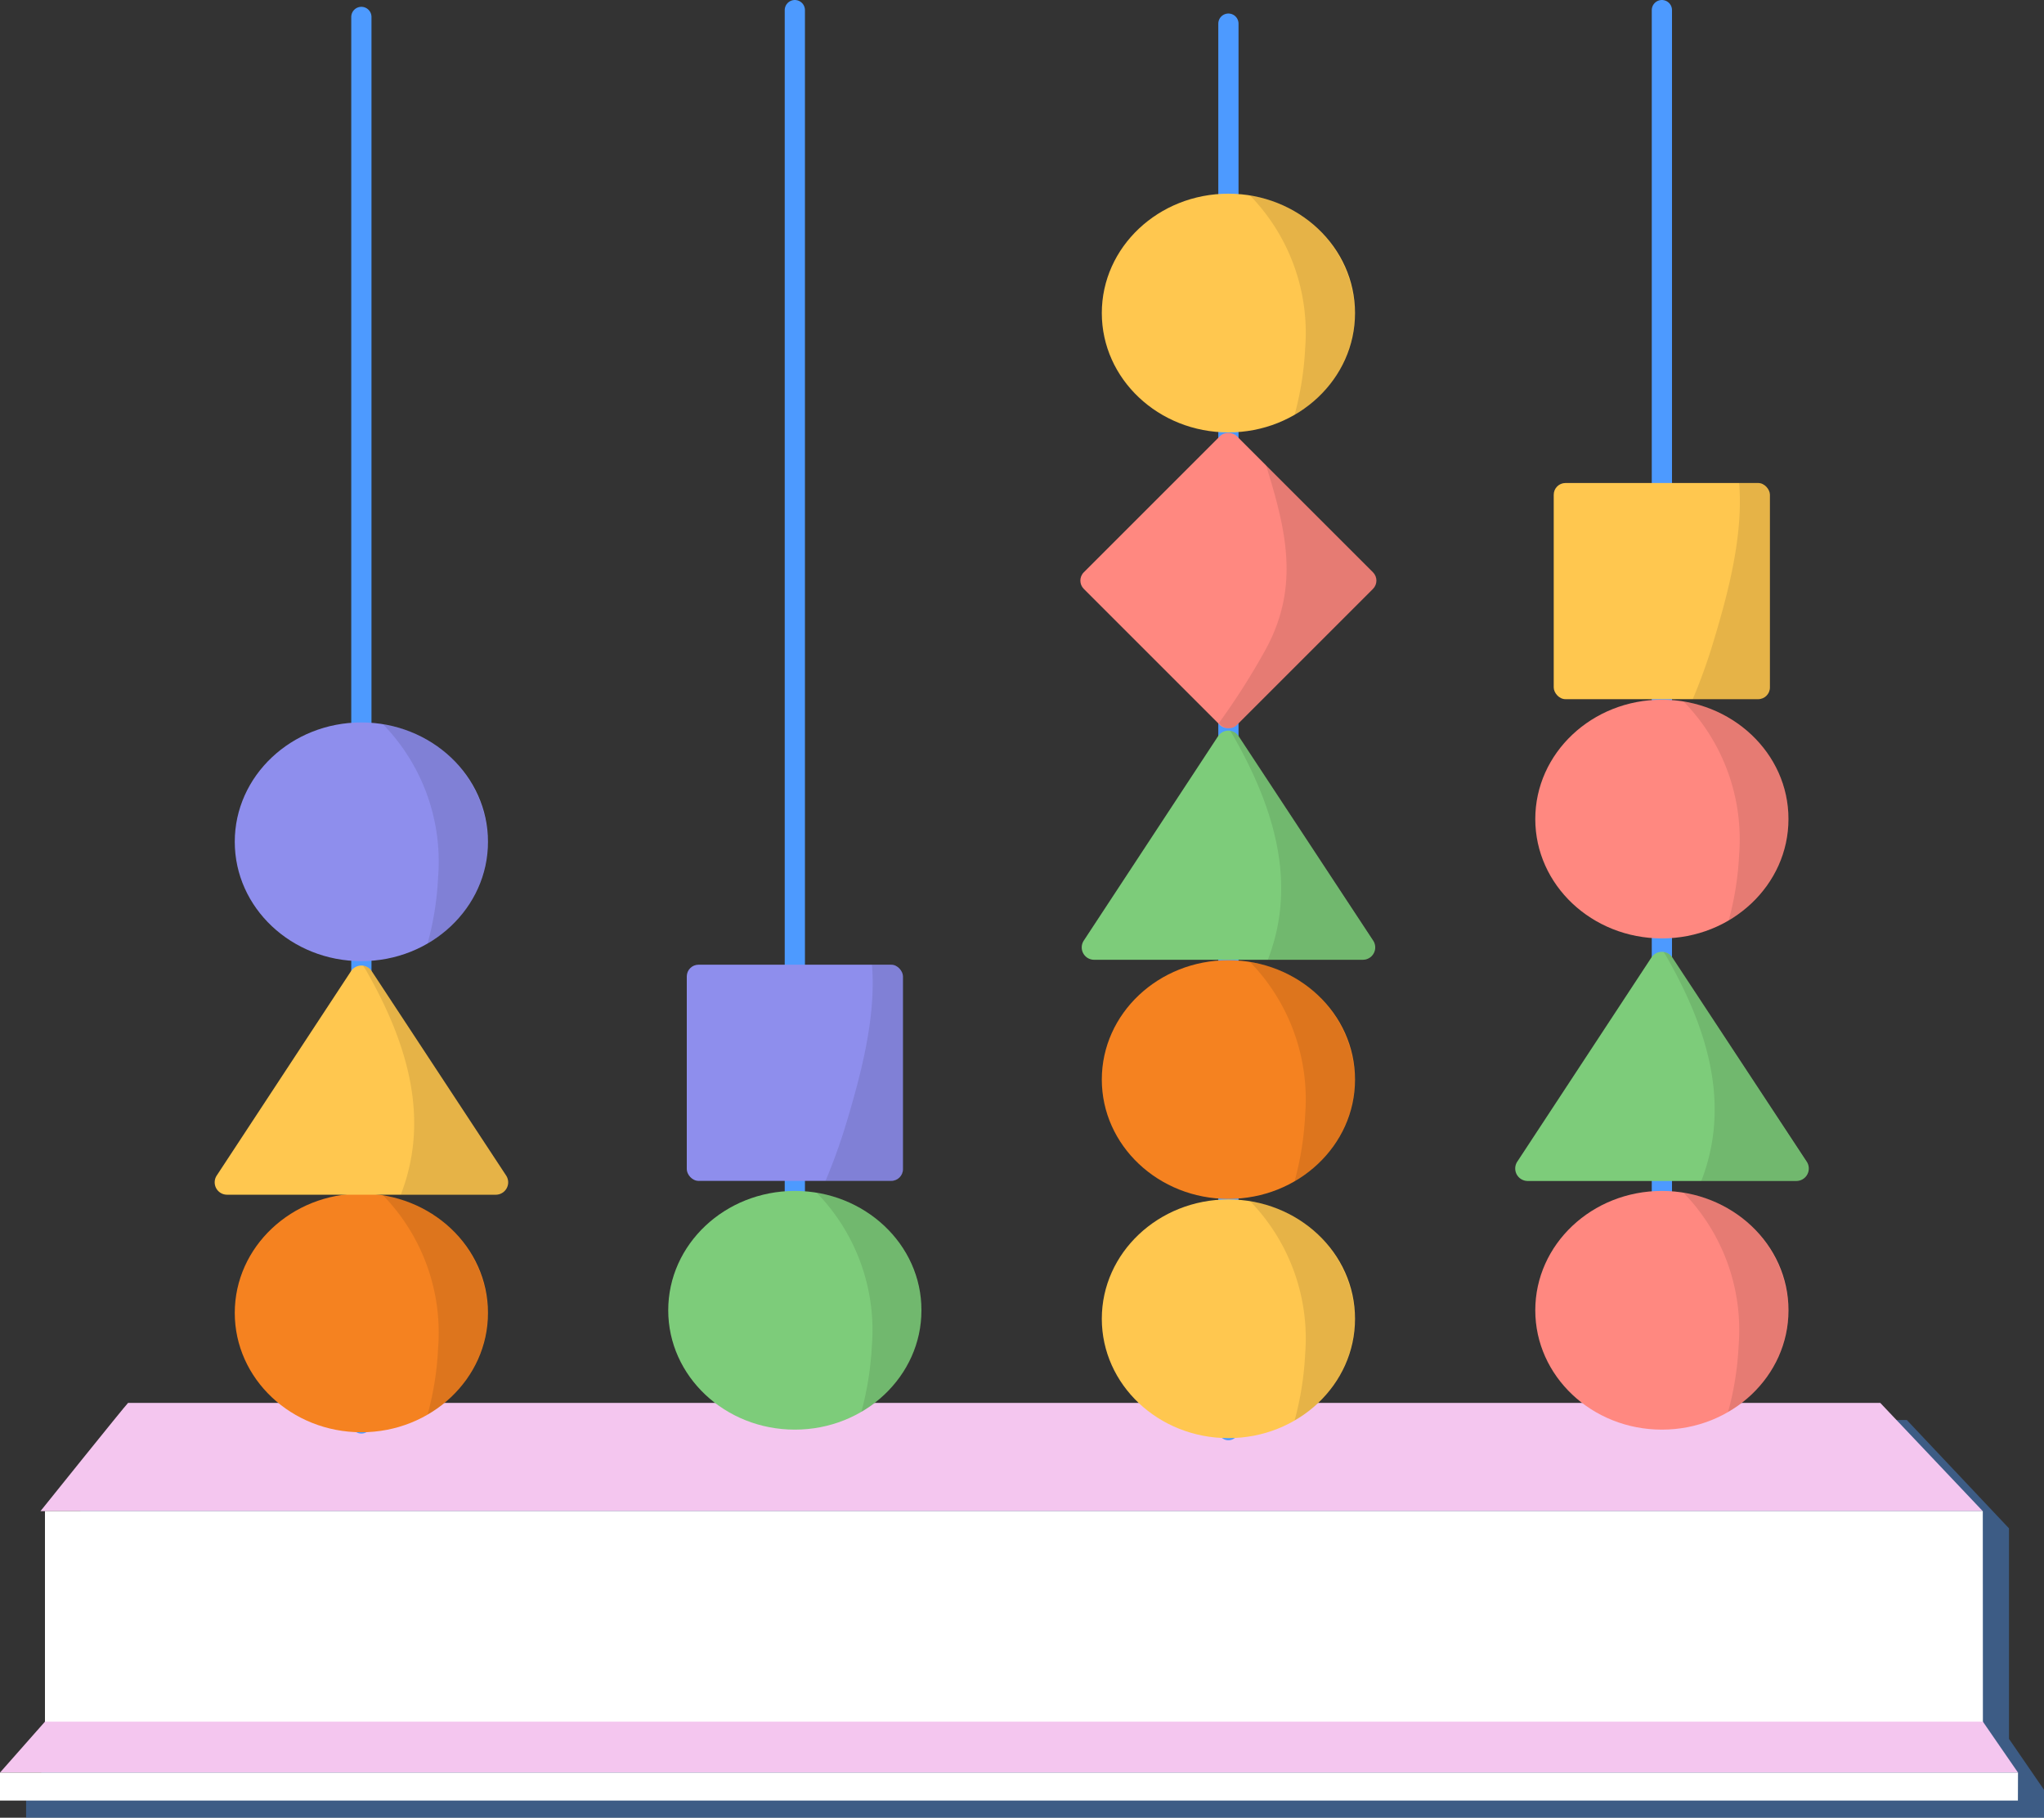 <svg xmlns="http://www.w3.org/2000/svg" width="195.03" height="173.475" viewBox="0 0 195.03 173.475"><rect x="0" y="0" width="195.03" height="173.475" fill="#333333" stroke="none"/><defs><style>.a{fill:#4d9aff;opacity:0.4;}.b{fill:#f4c6ef;}.c{fill:#fff;}.d{fill:none;stroke:#4d9aff;stroke-linecap:round;stroke-linejoin:round;stroke-width:1.93px;}.e{fill:#f58220;}.f,.k{opacity:0.1;}.g{fill:#8e8eed;}.h{fill:#7dcc7a;}.i{fill:#ffc74f;}.j{fill:#ff8880;}</style></defs><g transform="translate(-6.06 -5.635)"><path class="a" d="M197.75,171.58h0V151.49L188,141.15H20.77c-.25.27-8.36,10.34-8.36,10.34h.43v20.09l-4.29,4.86v2.67H201.09v-2.67Z"/><path class="b" d="M18.28,139.52H185.47l9.78,10.33H9.92S18,139.78,18.28,139.52Z"/><path class="c" d="M195.25,149.85H10.35v20.74H195.26Z"/><path class="b" d="M10.35,169.94,6.06,174.8H198.61l-3.35-4.86Z"/><path class="c" d="M198.61,174.8H6.06v2.67H198.6Z"/><line class="d" y2="134.23" transform="translate(40.54 7.25)"/><line class="d" y2="134.24" transform="translate(81.9 6.6)"/><line class="d" y2="134.23" transform="translate(123.27 7.89)"/><line class="d" y2="134.24" transform="translate(164.63 6.6)"/><ellipse class="e" cx="12.08" cy="11.39" rx="12.08" ry="11.39" transform="translate(28.46 119.54)"/><path class="f" d="M42.62,119.72a18.82,18.82,0,0,1,5.24,14.6,28.88,28.88,0,0,1-1,6.3,11.25,11.25,0,0,0,5.76-9.69,11.61,11.61,0,0,0-10-11.21Z"/><ellipse class="g" cx="12.08" cy="11.39" rx="12.08" ry="11.39" transform="translate(28.46 74.58)"/><path class="f" d="M42.62,74.77a18.79,18.79,0,0,1,5.24,14.6,28.88,28.88,0,0,1-1,6.29A11.25,11.25,0,0,0,52.62,86a11.59,11.59,0,0,0-10-11.23Z"/><ellipse class="h" cx="12.08" cy="11.39" rx="12.08" ry="11.39" transform="translate(69.82 119.29)"/><path class="f" d="M84,119.48a18.8,18.8,0,0,1,5.25,14.6,30.141,30.141,0,0,1-1,6.29A11.24,11.24,0,0,0,94,130.68a11.59,11.59,0,0,0-10-11.2Z"/><ellipse class="i" cx="12.08" cy="11.39" rx="12.08" ry="11.39" transform="translate(111.19 120.1)"/><path class="f" d="M125.35,120.28a18.81,18.81,0,0,1,5.24,14.6,29.689,29.689,0,0,1-1,6.3,11.25,11.25,0,0,0,5.75-9.69,11.6,11.6,0,0,0-9.99-11.21Z"/><ellipse class="e" cx="12.08" cy="11.39" rx="12.08" ry="11.39" transform="translate(111.19 97.27)"/><path class="f" d="M125.35,97.46a18.81,18.81,0,0,1,5.24,14.6,29.5,29.5,0,0,1-1,6.29,11.24,11.24,0,0,0,5.75-9.69,11.6,11.6,0,0,0-9.99-11.2Z"/><ellipse class="i" cx="12.08" cy="11.39" rx="12.08" ry="11.39" transform="translate(111.19 24.12)"/><path class="f" d="M125.35,24.31a18.81,18.81,0,0,1,5.24,14.6,29.5,29.5,0,0,1-1,6.29,11.24,11.24,0,0,0,5.75-9.69,11.6,11.6,0,0,0-9.99-11.2Z"/><ellipse class="j" cx="12.08" cy="11.39" rx="12.08" ry="11.39" transform="translate(152.55 119.29)"/><path class="f" d="M166.71,119.48a18.79,18.79,0,0,1,5.24,14.6,28.879,28.879,0,0,1-1,6.29,11.25,11.25,0,0,0,5.76-9.69A11.59,11.59,0,0,0,166.71,119.48Z"/><ellipse class="j" cx="12.08" cy="11.39" rx="12.08" ry="11.39" transform="translate(152.55 72.41)"/><path class="f" d="M166.71,72.59A18.83,18.83,0,0,1,172,87.2a28.879,28.879,0,0,1-1,6.29,11.25,11.25,0,0,0,5.76-9.69,11.61,11.61,0,0,0-10.05-11.21Z"/><path class="i" d="M39.55,98.32l-12.81,19.5a1.18,1.18,0,0,0,1,1.83H53.35a1.18,1.18,0,0,0,1-1.83L41.53,98.32a1.18,1.18,0,0,0-1.98,0Z"/><path class="f" d="M54.34,117.82,41.53,98.32a1.18,1.18,0,0,0-.83-.52c.1.14.2.29.29.44,3.89,6.81,6.16,14.07,3.31,21.41h9.05a1.18,1.18,0,0,0,.99-1.83Z"/><path class="h" d="M122.28,75.9,109.47,95.4a1.18,1.18,0,0,0,1,1.83h25.61a1.18,1.18,0,0,0,1-1.83L124.25,75.9a1.17,1.17,0,0,0-1.97,0Z"/><path class="f" d="M137.06,95.4,124.25,75.9a1.14,1.14,0,0,0-.82-.52c.1.14.19.29.28.44,3.89,6.81,6.17,14.07,3.32,21.41h9a1.18,1.18,0,0,0,1.03-1.83Z"/><path class="h" d="M163.64,97l-12.81,19.5a1.19,1.19,0,0,0,1,1.84h25.62a1.19,1.19,0,0,0,1-1.84L165.62,97a1.19,1.19,0,0,0-1.98,0Z"/><path class="f" d="M178.43,116.52,165.62,97a1.17,1.17,0,0,0-.83-.51,4.728,4.728,0,0,1,.28.44c3.89,6.81,6.17,14.06,3.32,21.41h9.05a1.19,1.19,0,0,0,.99-1.82Z"/><rect class="g" width="20.63" height="20.63" rx="1.12" transform="translate(71.59 97.7)"/><path class="f" d="M91.09,97.7H89.26c.42,5-1.09,10.59-2.43,15.06a55.914,55.914,0,0,1-2,5.57h6.29a1.14,1.14,0,0,0,1.13-1.13V98.82a1.13,1.13,0,0,0-1.16-1.12Z"/><rect class="i" width="20.63" height="20.63" rx="1.12" transform="translate(154.31 51.73)"/><path class="f" d="M173.82,51.73H172c.42,5-1.08,10.6-2.43,15.07a53.273,53.273,0,0,1-2,5.57h6.29a1.13,1.13,0,0,0,1.12-1.13V52.86a1.13,1.13,0,0,0-1.16-1.13Z"/><rect class="j" width="20.63" height="20.63" rx="1.12" transform="translate(108.68 61.044) rotate(-45)"/><g class="k"><path d="M137.06,60.25,126.85,50c1.88,6.08,3.28,11.51,0,17.57a67.48,67.48,0,0,1-4.49,7.07l.16.16a1.12,1.12,0,0,0,1.59,0l13-13A1.12,1.12,0,0,0,137.06,60.25Z"/></g></g></svg>